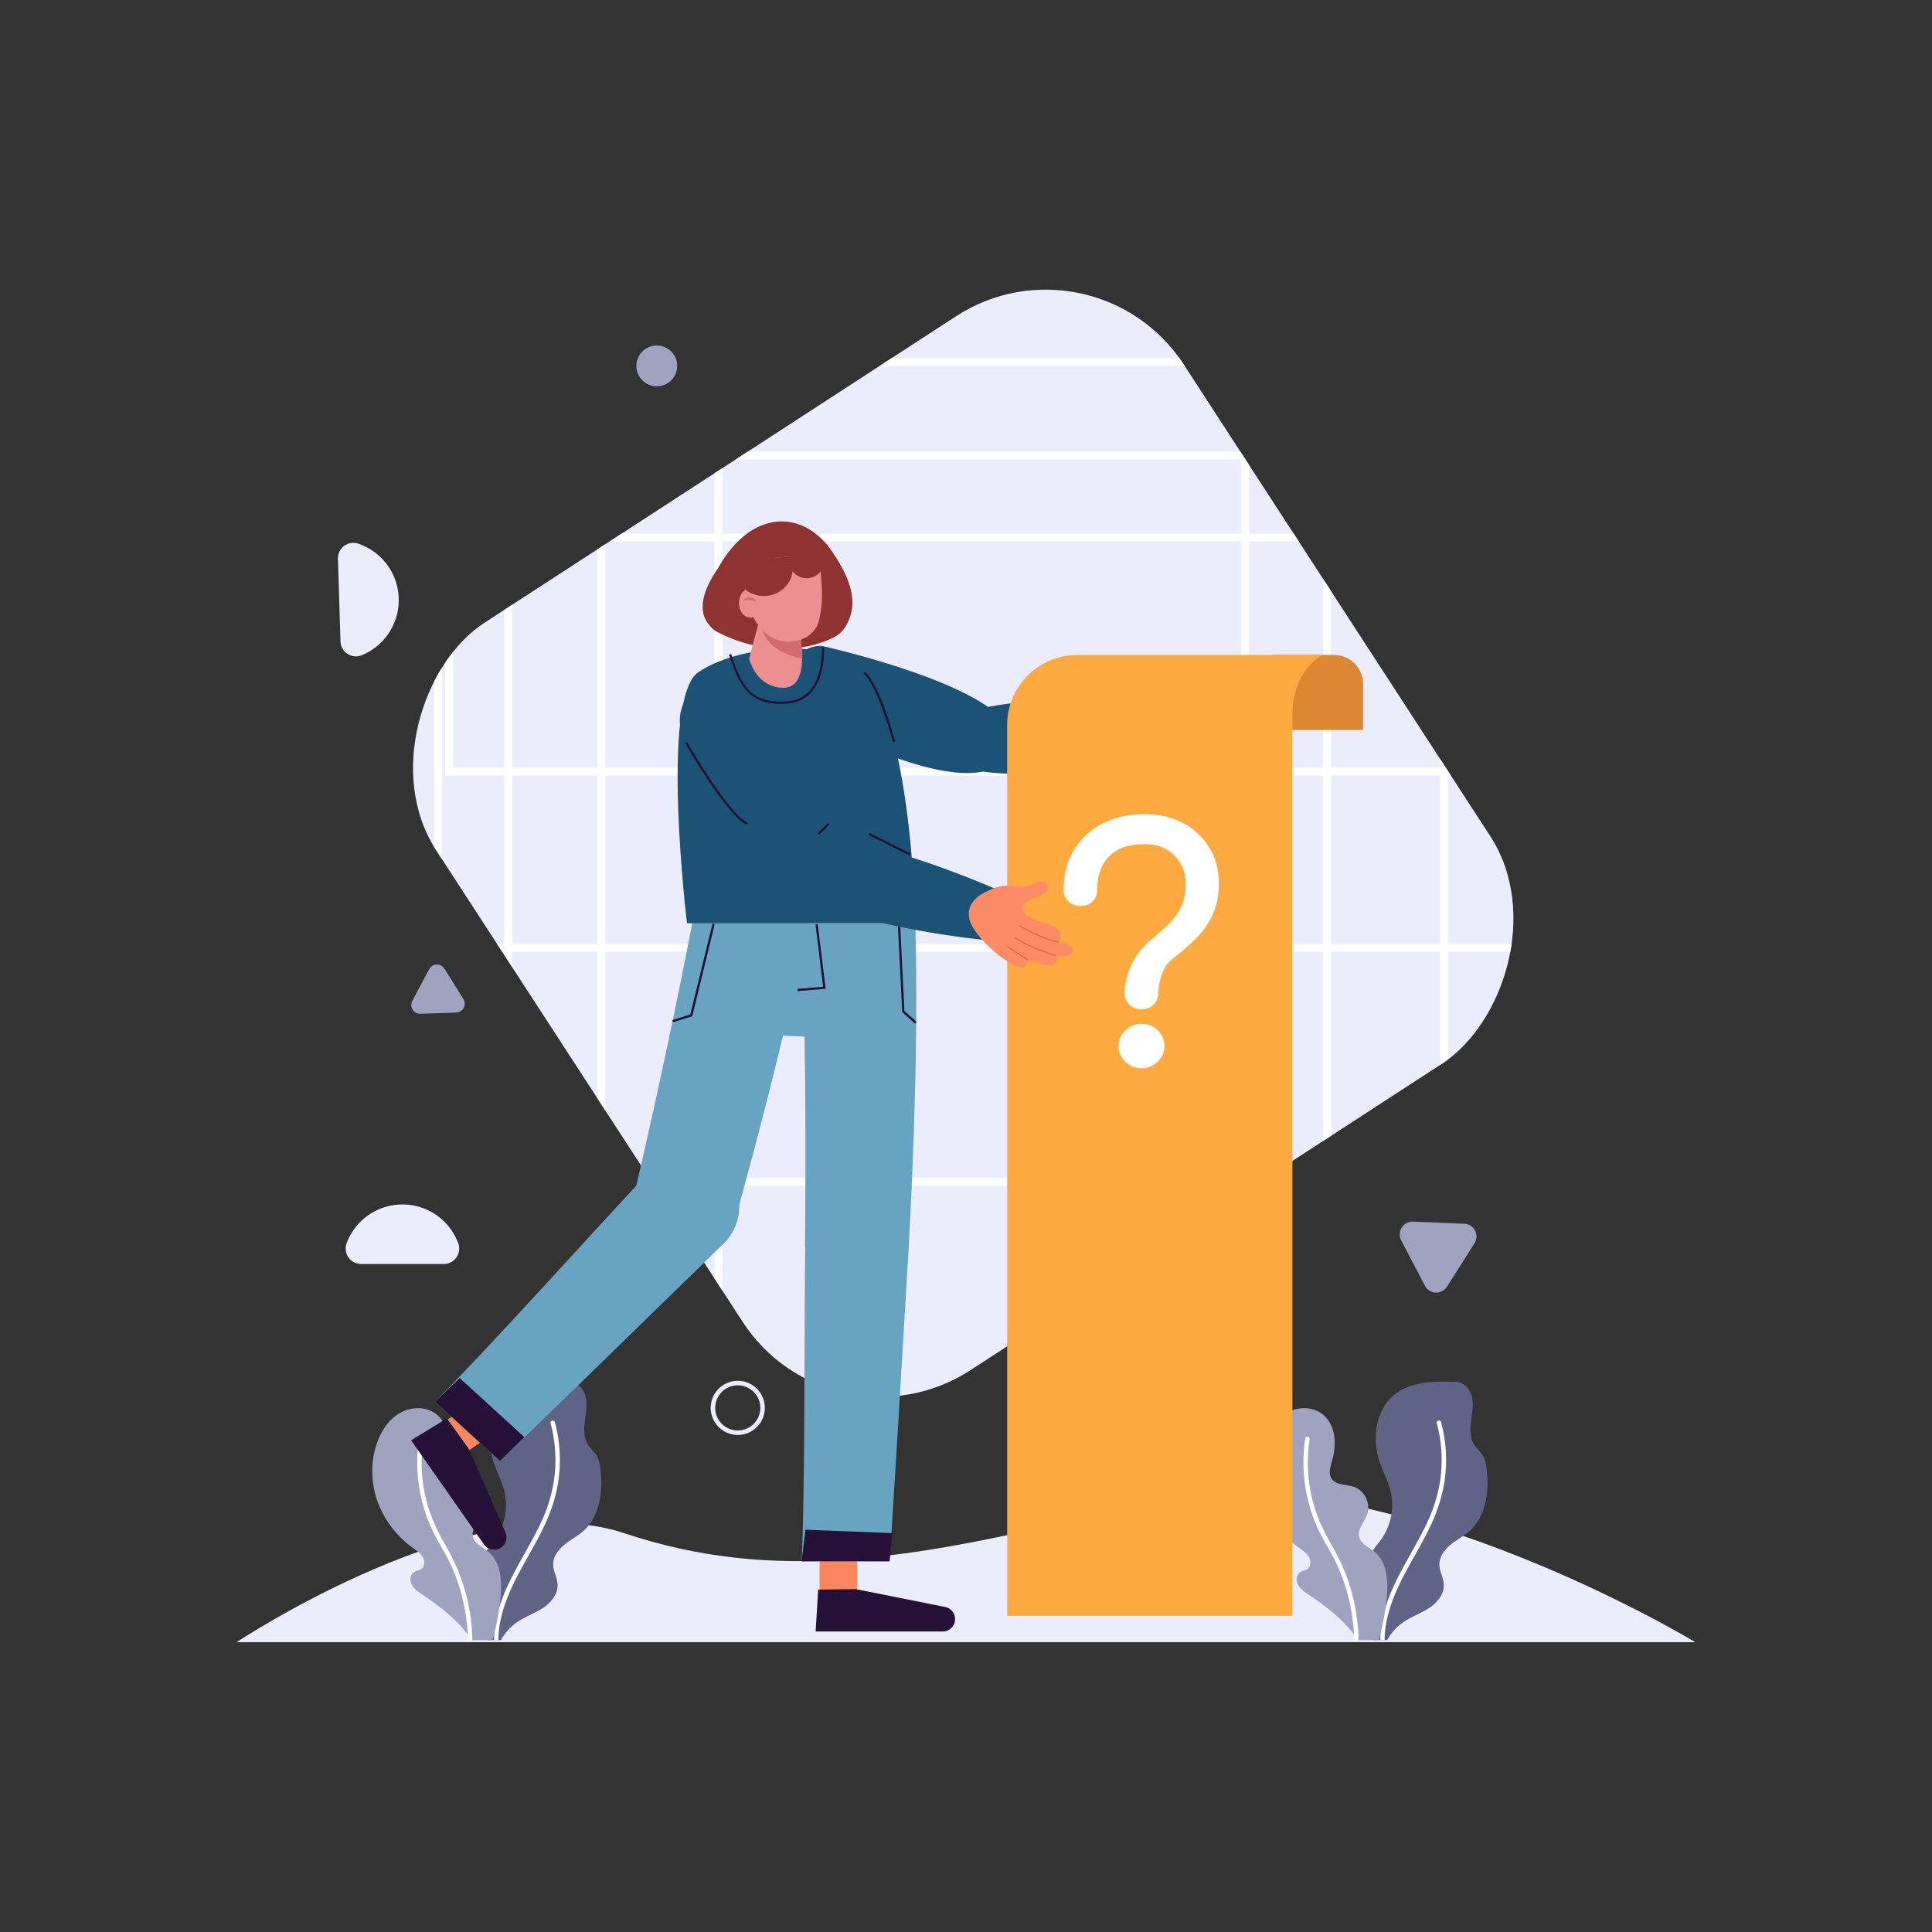 <svg xmlns="http://www.w3.org/2000/svg" xmlns:xlink="http://www.w3.org/1999/xlink" width="2000" height="2000" viewBox="0 0 2000 2000">
  <rect x="0" y="0" width="2000" height="2000" fill="#333333" stroke="none"/>
  <defs>
    <clipPath id="a">
      <rect x="535.691" y="411.452" width="922.911" height="922.911" rx="170.426" transform="translate(1185.68 -438.856) rotate(56.98)" fill="none"/>
    </clipPath>
  </defs>
  <g>
    <path d="M245,1699.977H1755s-338.98-205.442-575.238-143.81-380.068,82.177-534.15,30.817S245,1699.977,245,1699.977Z" fill="#ebedfc"/>
    <g>
      <rect x="535.691" y="411.452" width="922.911" height="922.911" rx="170.426" transform="translate(1185.68 -438.856) rotate(56.98)" fill="#ebedfc"/>
      <g clip-path="url(#a)">
        <g>
          <path d="M530.31,1469.976h-80.9V492.391h80.9Zm-72.7-8.2h64.509V500.587H457.605Z" fill="#fff"/>
          <path d="M747.749,1542.006H618.38V249.371H747.749Zm-121.174-8.2H739.554V257.566H626.575Z" fill="#fff"/>
          <path d="M1608.081,475.679H509.324V370.545H1608.081Zm-1090.562-8.2H1599.886V378.74H517.519Z" fill="#fff"/>
          <path d="M1826.194,802.847H460.854V552.3h1365.34ZM469.049,794.652H1818V560.5H469.049Z" fill="#fff"/>
          <path d="M1826.2,1227.617H460.863V977.074H1826.2Zm-1357.145-8.195H1818.007V985.27H469.058Z" fill="#fff"/>
          <path d="M1377.852,1505.654h-93.017V346.31h93.017Zm-84.822-8.195h76.626V354.505H1293.03Z" fill="#fff"/>
          <path d="M1608.081,1445.067H1490.83V491.718h117.251Zm-109.056-8.195h100.861V499.913H1499.025Z" fill="#fff"/>
        </g>
      </g>
    </g>
    <path d="M1195.82,728.376s-76.221-7.2-139.3-1.3c-18.792,1.745-36.428,4.659-50.536,9.26-21.89,7.183-35.249,18.432-31.233,35.808a23.811,23.811,0,0,0,3.109,7.462c.017.007.034.015.026.032a27.118,27.118,0,0,0,4.489,5.358.856.856,0,0,0,.127.118,42.847,42.847,0,0,0,12.489,7.637c11.24,4.738,26.263,7.122,43.068,7.886,66.59,3.074,161.244-18.911,161.244-18.911C1215.12,755.766,1195.82,728.376,1195.82,728.376Z" fill="#1c5276"/>
    <g>
      <path d="M1191.5,731.819s10.967-6.806,21.9-6.857,18.325,1.151,29.289-4.7,16.329,6.215,6.559,10.894-26.47,10.035-16.154,18.988,46.234,5.249,37.593,24.034c0,0,16.536,1.988,14.883,8.5s-16.65,4.795-16.65,4.795,8.9,16.331-28.445,5.762c0,0-.5,8.563-8.014,7.376-12.012-1.9-34.875-15.667-48.967-30.832C1160.6,745.131,1191.5,731.819,1191.5,731.819Z" fill="#fd8b66"/>
      <path d="M1269.989,774.793c-2.861,0-14.058-.919-41.708-12.473l.451-1.081c31.757,13.27,41.8,12.374,41.893,12.359l.134,1.163A6.922,6.922,0,0,1,1269.989,774.793Z" fill="#e56542"/>
      <path d="M1268.806,788.045c-.273-.056-27.425-5.7-43.753-14.132l.538-1.04c16.183,8.354,43.18,13.97,43.45,14.025Z" fill="#e56542"/>
      <path d="M1240.227,793.762c-.127-.061-12.833-6.146-22.589-11.291l.546-1.035c9.735,5.134,22.421,11.209,22.548,11.269Z" fill="#e56542"/>
    </g>
    <g>
      <path d="M604.34,1584.478c-6.022,5.472-13.406,9.248-19.75,14.353s-11.893,12.23-11.954,20.377c-.046,7.307,4.326,14.033,4.6,21.34.367,10.013-7.062,18.757-15.469,24.229-8.393,5.457-18.084,8.759-26.354,14.431a54.713,54.713,0,0,0-16.831,18.649h-13.7c2.491-14.446,8.774-28.616,6.726-43.092-1.162-8.225-4.938-15.791-7.6-23.633-2.659-7.858-4.188-16.693-.886-24.29.244-.551.5-1.1.795-1.636,2.017-3.791,5.029-7.032,7.643-10.487a61.888,61.888,0,0,0,10.517-51.194c-2.568-10.471-7.857-20.056-11.327-30.267-8.24-24.244-4.158-54.5,16.127-70.134,13.849-10.685,32.392-12.8,49.895-12.9l11.159.321c8.438-1.192,16,6.42,18.176,14.644,2.17,8.24.489,16.923-.6,25.376-1.085,8.438-1.391,17.595,3.088,24.84,2.645,4.281,6.742,7.506,9.264,11.847,2.446,4.22,3.241,9.172,3.775,14.018C624.152,1543.831,621.125,1569.191,604.34,1584.478Z" fill="#5f6386"/>
      <path d="M578.354,1530.532c-2.2,17.014-7.46,33.187-14.737,48.687-7.184,15.3-15.928,29.793-24.015,44.621-12.26,22.471-23.724,48.076-23.633,74.017H511.46c0-2.385.092-4.785.26-7.154a119.754,119.754,0,0,1,4.616-24.963q.344-1.146.688-2.293c9.784-31.627,29.793-58.531,43.49-88.4a153.782,153.782,0,0,0,13.834-49.742,146.969,146.969,0,0,0-4.4-51.944c-.78-2.843,3.653-4.05,4.418-1.207A150.732,150.732,0,0,1,578.354,1530.532Z" fill="#fff"/>
      <path d="M518.232,1652.884q-.482,5.3-1.208,10.563a242.488,242.488,0,0,1-5.3,27.256c-.612,2.4-1.254,4.785-1.942,7.154H488.989v.978a9.792,9.792,0,0,0-.627-.978c-1.3-2-2.675-3.974-4.142-5.885-12.474-16.494-29.886-29.748-47.266-41.457-4-2.706-8.209-5.534-10.548-9.783-2.323-4.235-2.063-10.334,1.911-13.1,2.4-1.681,5.641-1.834,7.98-3.623,3.622-2.767,3.546-8.53,1.192-12.428s-6.329-6.481-10.028-9.141a102.974,102.974,0,0,1-36.626-48.06c-6.91-19.246-7.429-40.831-.75-60.168,4.357-12.611,12.108-24.55,23.618-31.307,11.526-6.741,27.164-7.276,37.727.9,7.108,5.5,11.2,14.263,12.413,23.159,1.207,8.912-.245,17.993-2.645,26.645-1.529,5.487-3.363,11.663-.5,16.6,4.31,7.414,15.164,6.206,23.311,8.912,11.1,3.7,17.763,17.273,13.9,28.325-2.828,8.072-10.4,15.394-8.285,23.694,1.7,6.65,8.667,9.921,14.308,14.064.581.413,1.131.841,1.666,1.284C518.522,1617.083,519.76,1636.253,518.232,1652.884Z" fill="#9fa3bf"/>
      <path d="M488.989,1697.857v.978a9.792,9.792,0,0,0-.627-.978h-3.944c-.03-1.957-.107-3.929-.2-5.885-.092-1.987-.23-3.959-.383-5.931a197.03,197.03,0,0,0-10.395-49.3,187.893,187.893,0,0,0-10.119-23.694c-4.112-8.041-8.927-15.7-13.1-23.709a163.979,163.979,0,0,1-16.356-100.417c.443-2.92,4.861-1.682,4.418,1.208a158.47,158.47,0,0,0,1.865,58c3.775,17.228,10.563,33.126,19.276,48.4a261.288,261.288,0,0,1,12.4,23.74,199.351,199.351,0,0,1,8.7,23.419A201.452,201.452,0,0,1,488.989,1697.857Z" fill="#fff"/>
      <path d="M488.989,1697.857v.978a9.792,9.792,0,0,0-.627-.978Z" fill="#c7c7e3"/>
    </g>
    <g>
      <path d="M1521.75,1584.478c-6.023,5.472-13.406,9.248-19.75,14.353s-11.893,12.23-11.954,20.377c-.046,7.307,4.326,14.033,4.6,21.34.367,10.013-7.062,18.757-15.47,24.229-8.392,5.457-18.084,8.759-26.354,14.431a54.71,54.71,0,0,0-16.83,18.649h-13.7c2.492-14.446,8.775-28.616,6.726-43.092-1.162-8.225-4.937-15.791-7.6-23.633-2.66-7.858-4.189-16.693-.887-24.29.245-.551.5-1.1.8-1.636,2.018-3.791,5.029-7.032,7.643-10.487a61.888,61.888,0,0,0,10.518-51.194c-2.568-10.471-7.858-20.056-11.328-30.267-8.239-24.244-4.158-54.5,16.127-70.134,13.85-10.685,32.392-12.8,49.9-12.9l11.159.321c8.439-1.192,16.005,6.42,18.176,14.644,2.171,8.24.489,16.923-.6,25.376-1.085,8.438-1.391,17.595,3.088,24.84,2.644,4.281,6.741,7.506,9.263,11.847,2.446,4.22,3.241,9.172,3.776,14.018C1541.561,1543.831,1538.534,1569.191,1521.75,1584.478Z" fill="#5f6386"/>
      <path d="M1495.763,1530.532c-2.2,17.014-7.46,33.187-14.736,48.687-7.185,15.3-15.929,29.793-24.015,44.621-12.26,22.471-23.725,48.076-23.633,74.017h-4.509c0-2.385.091-4.785.259-7.154a119.691,119.691,0,0,1,4.617-24.963q.343-1.146.688-2.293c9.783-31.627,29.793-58.531,43.489-88.4a153.783,153.783,0,0,0,13.835-49.742,146.946,146.946,0,0,0-4.4-51.944c-.779-2.843,3.654-4.05,4.418-1.207A150.713,150.713,0,0,1,1495.763,1530.532Z" fill="#fff"/>
      <path d="M1435.641,1652.884q-.482,5.3-1.207,10.563a242.267,242.267,0,0,1-5.305,27.256q-.916,3.6-1.941,7.154H1406.4v.978a9.606,9.606,0,0,0-.626-.978c-1.3-2-2.676-3.974-4.143-5.885-12.474-16.494-29.885-29.748-47.266-41.457-4.005-2.706-8.209-5.534-10.547-9.783s-2.064-10.334,1.91-13.1c2.4-1.681,5.641-1.834,7.98-3.623,3.623-2.767,3.546-8.53,1.192-12.428s-6.328-6.481-10.028-9.141a102.981,102.981,0,0,1-36.626-48.06c-6.909-19.246-7.429-40.831-.749-60.168,4.357-12.611,12.107-24.55,23.618-31.307,11.525-6.741,27.164-7.276,37.727.9,7.108,5.5,11.205,14.263,12.412,23.159,1.208,8.912-.244,17.993-2.644,26.645-1.529,5.487-3.363,11.663-.5,16.6,4.311,7.414,15.164,6.206,23.312,8.912,11.1,3.7,17.763,17.273,13.895,28.325-2.828,8.072-10.394,15.394-8.285,23.694,1.7,6.65,8.667,9.921,14.308,14.064.581.413,1.131.841,1.666,1.284C1435.932,1617.083,1437.17,1636.253,1435.641,1652.884Z" fill="#9fa3bf"/>
      <path d="M1406.4,1697.857v.978a9.606,9.606,0,0,0-.626-.978h-3.944c-.031-1.957-.107-3.929-.2-5.885-.092-1.987-.229-3.959-.382-5.931a197.075,197.075,0,0,0-10.395-49.3,188.039,188.039,0,0,0-10.119-23.694c-4.113-8.041-8.928-15.7-13.1-23.709a163.964,163.964,0,0,1-16.356-100.417c.443-2.92,4.861-1.682,4.417,1.208a158.47,158.47,0,0,0,1.865,58c3.776,17.228,10.563,33.126,19.276,48.4a261.3,261.3,0,0,1,12.4,23.74,199.351,199.351,0,0,1,8.7,23.419A201.411,201.411,0,0,1,1406.4,1697.857Z" fill="#fff"/>
      <path d="M1406.4,1697.857v.978a9.606,9.606,0,0,0-.626-.978Z" fill="#c7c7e3"/>
    </g>
    <path d="M1317.814,677.983h63.055a30.189,30.189,0,0,1,30.189,30.189v47.515a0,0,0,0,1,0,0h-93.244a0,0,0,0,1,0,0v-77.7A0,0,0,0,1,1317.814,677.983Z" fill="#db8631"/>
    <path d="M470.57,1456.568h17.578a10.657,10.657,0,0,1,10.657,10.657v40.213a0,0,0,0,1,0,0H459.913a0,0,0,0,1,0,0v-40.213A10.657,10.657,0,0,1,470.57,1456.568Z" transform="translate(-459.432 2724.899) rotate(-125.011)" fill="#fb855f"/>
    <path d="M859.034,1614.257h17.578a10.657,10.657,0,0,1,10.657,10.657v40.213a0,0,0,0,1,0,0H848.377a0,0,0,0,1,0,0v-40.213A10.657,10.657,0,0,1,859.034,1614.257Z" transform="translate(1735.646 3279.383) rotate(-180)" fill="#fb855f"/>
    <path d="M823.943,736.467S910.113,786.129,976,797.815c22.007,3.913,41.736,3.589,55.257-4.221.009-.016.018-.032.034-.023a36.252,36.252,0,0,0,5.683-4.071.811.811,0,0,0,.127-.117,34,34,0,0,0,8.561-11.876,37.279,37.279,0,0,0,1.634-4.3c4.067-12.847-3.609-25.209-17.957-36.633-11.445-9.116-27.134-17.647-44.507-25.394-57.845-25.725-134.285-42.573-134.285-42.573C818.671,667.841,795.181,714.878,823.943,736.467Z" fill="#1c5276"/>
    <path d="M1337.9,1672.587H1042.628V750.568a72.584,72.584,0,0,1,72.585-72.585h253.769s-31.081,15.54-31.081,62.162v932.442Z" fill="#ffaa40"/>
    <path d="M887.047,1340.928h0a53.716,53.716,0,0,0,53.66-50.7c6.661-120.5,9.589-243.94,6.766-334.478H829.865c3.716,103.131,4.63,223.138,3.441,330.836A53.741,53.741,0,0,0,887.047,1340.928Z" fill="#68a3c1"/>
    <polygon points="947.292 1059.578 933.991 1047.8 933.967 1047.309 929.403 955.695 931.741 955.579 936.281 1046.7 948.845 1057.826 947.292 1059.578" fill="#251138"/>
    <path d="M887.092,1237.321h0a53.537,53.537,0,0,1,53.451,56.725c-6.209,103.856-15.064,255.644-19.672,322.233H829.865c3.613-75.868,2.517-231.408,3.685-326.09A53.534,53.534,0,0,1,887.092,1237.321Z" fill="#68a3c1"/>
    <path d="M696.735,1303.575h0a53.717,53.717,0,0,0,63.359-37.891c32.574-116.206,62.14-236.088,78.972-325.093L724.244,915.146c-18.685,101.493-43.757,218.855-68.219,323.745A53.74,53.74,0,0,0,696.735,1303.575Z" fill="#68a3c1"/>
    <path d="M747.753,1209.454h0a53.537,53.537,0,0,1,1.319,77.929c-74.525,72.6-183.281,178.854-231.528,224.98l-67.281-61.281c53.759-53.656,157.686-169.385,222.306-238.6A53.534,53.534,0,0,1,747.753,1209.454Z" fill="#68a3c1"/>
    <path d="M947.473,955.748s-3.009-238.7-68.829-272.673C840.91,663.6,762.816,668.885,722.992,695.8c-40.193,27.161-11.806,259.95-11.806,259.95Z" fill="#1c5276"/>
    <g>
      <path d="M821.941,918.05a.233.233,0,0,0-.086-.071c-1.336-1.227-2.59-2.45-3.719-3.7-4.437-4.866-7.3-10.1-8.2-15.692a24.464,24.464,0,0,1-.175-6.14c1.361-13.968,11.727-20.924,27.325-23.142,14.071-2.032,32.382-.2,52.175,3.764,64.252,12.873,143.991,48.311,143.991,48.311s9.57,32.086-13.7,51.671c0,0-102.4-9.84-164.147-35.565C841.739,931.808,830.084,925.341,821.941,918.05Z" fill="#1c5276"/>
      <path d="M1021.375,922.884s11.6-6.7,22.525-5.98,18.183,2.563,29.693-3.086,15.7,7.984,5.495,12.431-27.393,9.148-17.959,19.713,45.648,9.041,35.208,29.063c0,0,16.316,3.355,14.038,10.387s-17.085,4.087-17.085,4.087,7.309,18.57-28.952,4.314c0,0-1.329,9.371-8.712,7.536-11.809-2.935-33.3-19.681-45.907-37.337C989.234,935.317,1021.375,922.884,1021.375,922.884Z" fill="#fd8b66"/>
      <path d="M1096.2,975.613c-1.487,0-12.041-.638-41.056-16.685l.567-1.025c30.4,16.813,40.487,16.545,40.6,16.537l.064,1.169C1096.347,975.61,1096.289,975.613,1096.2,975.613Z" fill="#e56542"/>
      <path d="M1093.12,990.059c-.267-.081-26.834-8.209-42.324-18.627l.653-.972c15.347,10.322,41.746,18.4,42.011,18.479Z" fill="#e56542"/>
      <path d="M1064.027,994.309c-.12-.076-12.219-7.659-21.461-14l.662-.965c9.222,6.329,21.3,13.9,21.421,13.975Z" fill="#e56542"/>
    </g>
    <path d="M924.353,768.162c-.152-.58-15.343-58.119-30.668-70.959l1.5-1.795c15.9,13.317,30.8,69.765,31.43,72.161Z" fill="#251138"/>
    <polygon points="888.037 1075.634 786.445 1071.016 818.769 969.424 867.257 962.497 888.037 1075.634" fill="#68a3c1"/>
    <polygon points="825.793 1026.005 825.599 1023.671 852.093 1021.463 844.16 956.868 846.484 956.582 854.714 1023.594 825.793 1026.005" fill="#251138"/>
    <polygon points="696.753 1058.278 696.04 1056.048 714.656 1050.09 737.589 956.063 739.865 956.618 716.62 1051.921 696.753 1058.278" fill="#251138"/>
    <polygon points="920.871 1616.279 923.825 1587.059 833.777 1583.595 829.865 1616.279 920.871 1616.279" fill="#251138"/>
    <polygon points="542.854 1487.775 517.545 1512.363 450.264 1451.082 475.896 1426.589 542.854 1487.775" fill="#251138"/>
    <path d="M807.546,728.619c-33.529,0-43.245-21.321-52.863-50.863l2.226-.725c10.41,31.972,20.17,52.643,59.437,48.792,37.654-3.692,34.388-55.184,34.35-55.7l2.336-.169c.039.543,3.469,54.289-36.457,58.2C813.385,728.466,810.381,728.619,807.546,728.619Z" fill="#251138"/>
    <path d="M866.574,907.017a.23.23,0,0,1,.058-.1,34.4,34.4,0,0,0,2.346-4.7,42.13,42.13,0,0,0,2.774-17.487c-.417-12.1-4.731-25.845-11.418-40.18-28.187-60.391-98.622-131.116-98.622-131.116-11.58-9.514-25.135-9.283-36.409-3.549-20.179,10.264-27.349,35.6-16.576,55.512,12.875,23.8,45.813,82,79.7,120.414,14.7,16.661,29.58,29.6,43.086,34.388,8.273,2.941,16.013,2.824,22.877-1.354A35.473,35.473,0,0,0,866.574,907.017Z" fill="#1c5276"/>
    <g>
      <path d="M742.907,588.755c-21.434,31.615-19.244,51.669-2.217,64.461,42.417,22.608,87.819,23.565,122.187,6.728A29.583,29.583,0,0,0,875,649.013c14.512-23.386,6.823-49.569-16.088-81.445a67.091,67.091,0,0,0-4.948-6.186c-31.513-34.389-78.768-28.885-109.7,25.2C743.846,587.31,743.381,588.056,742.907,588.755Z" fill="#8e3332"/>
      <path d="M830.2,685.629c-.758,12.616-5,27.125-20.648,26.368-27.428-1.326-34.058-30.156-34.058-30.156s13.284-50.888,13.928-51.305l39.906,9.631v27.467A88.9,88.9,0,0,1,830.2,685.629Z" fill="#eb8f90"/>
      <path d="M830.51,681.9c-39.438-8.183-41.088-30.817-41.088-30.817l35.36-10.913h4.546v27.467S831.078,672.35,830.51,681.9Z" fill="#d16b70"/>
      <path d="M847.524,643.138a26.9,26.9,0,0,1-6.893,11.845,29.393,29.393,0,0,1-13.242,7.627c-44.085,11.845-55.929-45.955-55.929-45.955l.166-6.254.782-28.877c6.537-1.8,26.862-3.932,44.866-5.259.284-.023.568-.047.876-.047,13.55-1,25.631-1.516,29.184-1.066.83,5.97,1.517,11.442,2.062,16.487C851.906,615.494,851.172,629.92,847.524,643.138Z" fill="#eb8f90"/>
      <ellipse cx="776.67" cy="624.273" rx="11.718" ry="15.088" fill="#eb8f90"/>
      <path d="M768.675,621.945c-.158.081,8.242-8.884,14.559,1.184C783.234,623.129,774.055,619.181,768.675,621.945Z" fill="#d16b70"/>
      <path d="M818.15,576.218c13.55-1,29.922-6.053,33.475-5.6.829,5.97-2.774,15.979-2.23,21.024a18.261,18.261,0,0,1-32.6-11.3,17.76,17.76,0,0,1,.474-4.075Z" fill="#8e3332"/>
      <path d="M817.274,576.265c-18,1.327-41.288,2.822-47.826,4.623l2.178,29.513a30.708,30.708,0,0,0,19.069,6.561c15.421,0,28.118-11.157,29.848-25.56a26.831,26.831,0,0,0,.213-3.387,27.813,27.813,0,0,0-2.606-11.8Z" fill="#8e3332"/>
    </g>
    <path d="M885.869,1645.059l92.518,18.475a12.82,12.82,0,0,1,10.31,12.573h0a12.821,12.821,0,0,1-12.821,12.821H844.333l2.644-43.4Z" fill="#251138"/>
    <path d="M485.317,1499.862l37.949,86.377a12.822,12.822,0,0,1-4.382,15.658h0a12.821,12.821,0,0,1-17.856-3.145l-75.472-107.74,37.066-22.735Z" fill="#251138"/>
    <path d="M459.318,1308.495H373.883a15.984,15.984,0,0,1-15.1-21.383,61.657,61.657,0,0,1,115.642,0A15.983,15.983,0,0,1,459.318,1308.495Z" fill="#ebedfc"/>
    <path d="M352.49,663.92l-2.66-85.393a15.983,15.983,0,0,1,20.9-15.762,61.657,61.657,0,0,1,3.6,115.586A15.985,15.985,0,0,1,352.49,663.92Z" fill="#ebedfc"/>
    <path d="M1489.232,1265.737l26.522,1.093a13.208,13.208,0,0,1,10.614,20.266l-14.207,22.422-14.207,22.423A13.208,13.208,0,0,1,1475.1,1331l-12.315-23.514-12.315-23.515a13.208,13.208,0,0,1,12.244-19.325Z" fill="#9fa3bf"/>
    <path d="M469.919,1018.493l9.78,15.661a9.187,9.187,0,0,1-7.474,14.048l-18.453.64-18.453.64a9.187,9.187,0,0,1-8.429-13.5l8.672-16.3,8.672-16.3a9.188,9.188,0,0,1,15.9-.551Z" fill="#9fa3bf"/>
    <circle cx="679.892" cy="378.801" r="21.136" fill="#9fa3bf"/>
    <path d="M763.742,1485.462a28.022,28.022,0,1,1,28.021-28.022A28.054,28.054,0,0,1,763.742,1485.462Zm0-51.36a23.339,23.339,0,1,0,23.338,23.338A23.365,23.365,0,0,0,763.742,1434.1Z" fill="#ebedfc"/>
    <path d="M772.934,853.944c-21.147-10.574-61.986-81.737-63.714-84.761l2.033-1.162c.42.735,42.211,73.57,62.728,83.828Z" fill="#251138"/>
    <rect x="845.033" y="856.994" width="14.901" height="2.341" transform="translate(-357.127 854.148) rotate(-45)" fill="#251138"/>
    <rect x="919.803" y="850.409" width="2.342" height="47.122" transform="translate(-272.601 1306.863) rotate(-63.435)" fill="#251138"/>
    <path d="M1181.522,1044.755a17.162,17.162,0,0,1-12.447-4.786,16.031,16.031,0,0,1-4.944-12.042q0-12.867,6.82-28.208A74.69,74.69,0,0,1,1192.1,972.5q9.543-7.92,17.563-15.673a63.663,63.663,0,0,0,12.959-17.816q4.94-10.061,4.946-24.579a40.56,40.56,0,0,0-19.611-34.809q-9.384-5.769-23.019-5.774-16.715,0-27.623,5.939a37.744,37.744,0,0,0-16.2,16.5q-5.289,10.562-5.285,24.745a16.345,16.345,0,0,1-4.775,12.042q-4.78,4.787-12.619,4.784a17.166,17.166,0,0,1-12.447-4.784,16.041,16.041,0,0,1-4.946-12.042q0-23.091,10.4-40.582a73.372,73.372,0,0,1,29.328-27.549q18.928-10.06,44.164-10.063,22.164,0,39.39,9.073a70.337,70.337,0,0,1,27.282,25.075q10.054,16.006,10.06,37.448,0,18.48-6.138,32a83.413,83.413,0,0,1-16.71,24.249,242.2,242.2,0,0,1-24.215,21.281,35.525,35.525,0,0,0-12.277,17.981q-3.413,11.059-3.409,17.981a16.341,16.341,0,0,1-4.775,12.042Q1189.359,1044.757,1181.522,1044.755Zm0,61.036a22.974,22.974,0,0,1-16.539-6.764,21.511,21.511,0,0,1-6.992-16,21.892,21.892,0,0,1,6.992-16.332,23,23,0,0,1,16.539-6.764,23.422,23.422,0,0,1,16.883,6.764,21.916,21.916,0,0,1,6.99,16.332,21.535,21.535,0,0,1-6.99,16A23.4,23.4,0,0,1,1181.522,1105.791Z" fill="#fff"/>
  </g>
</svg>
